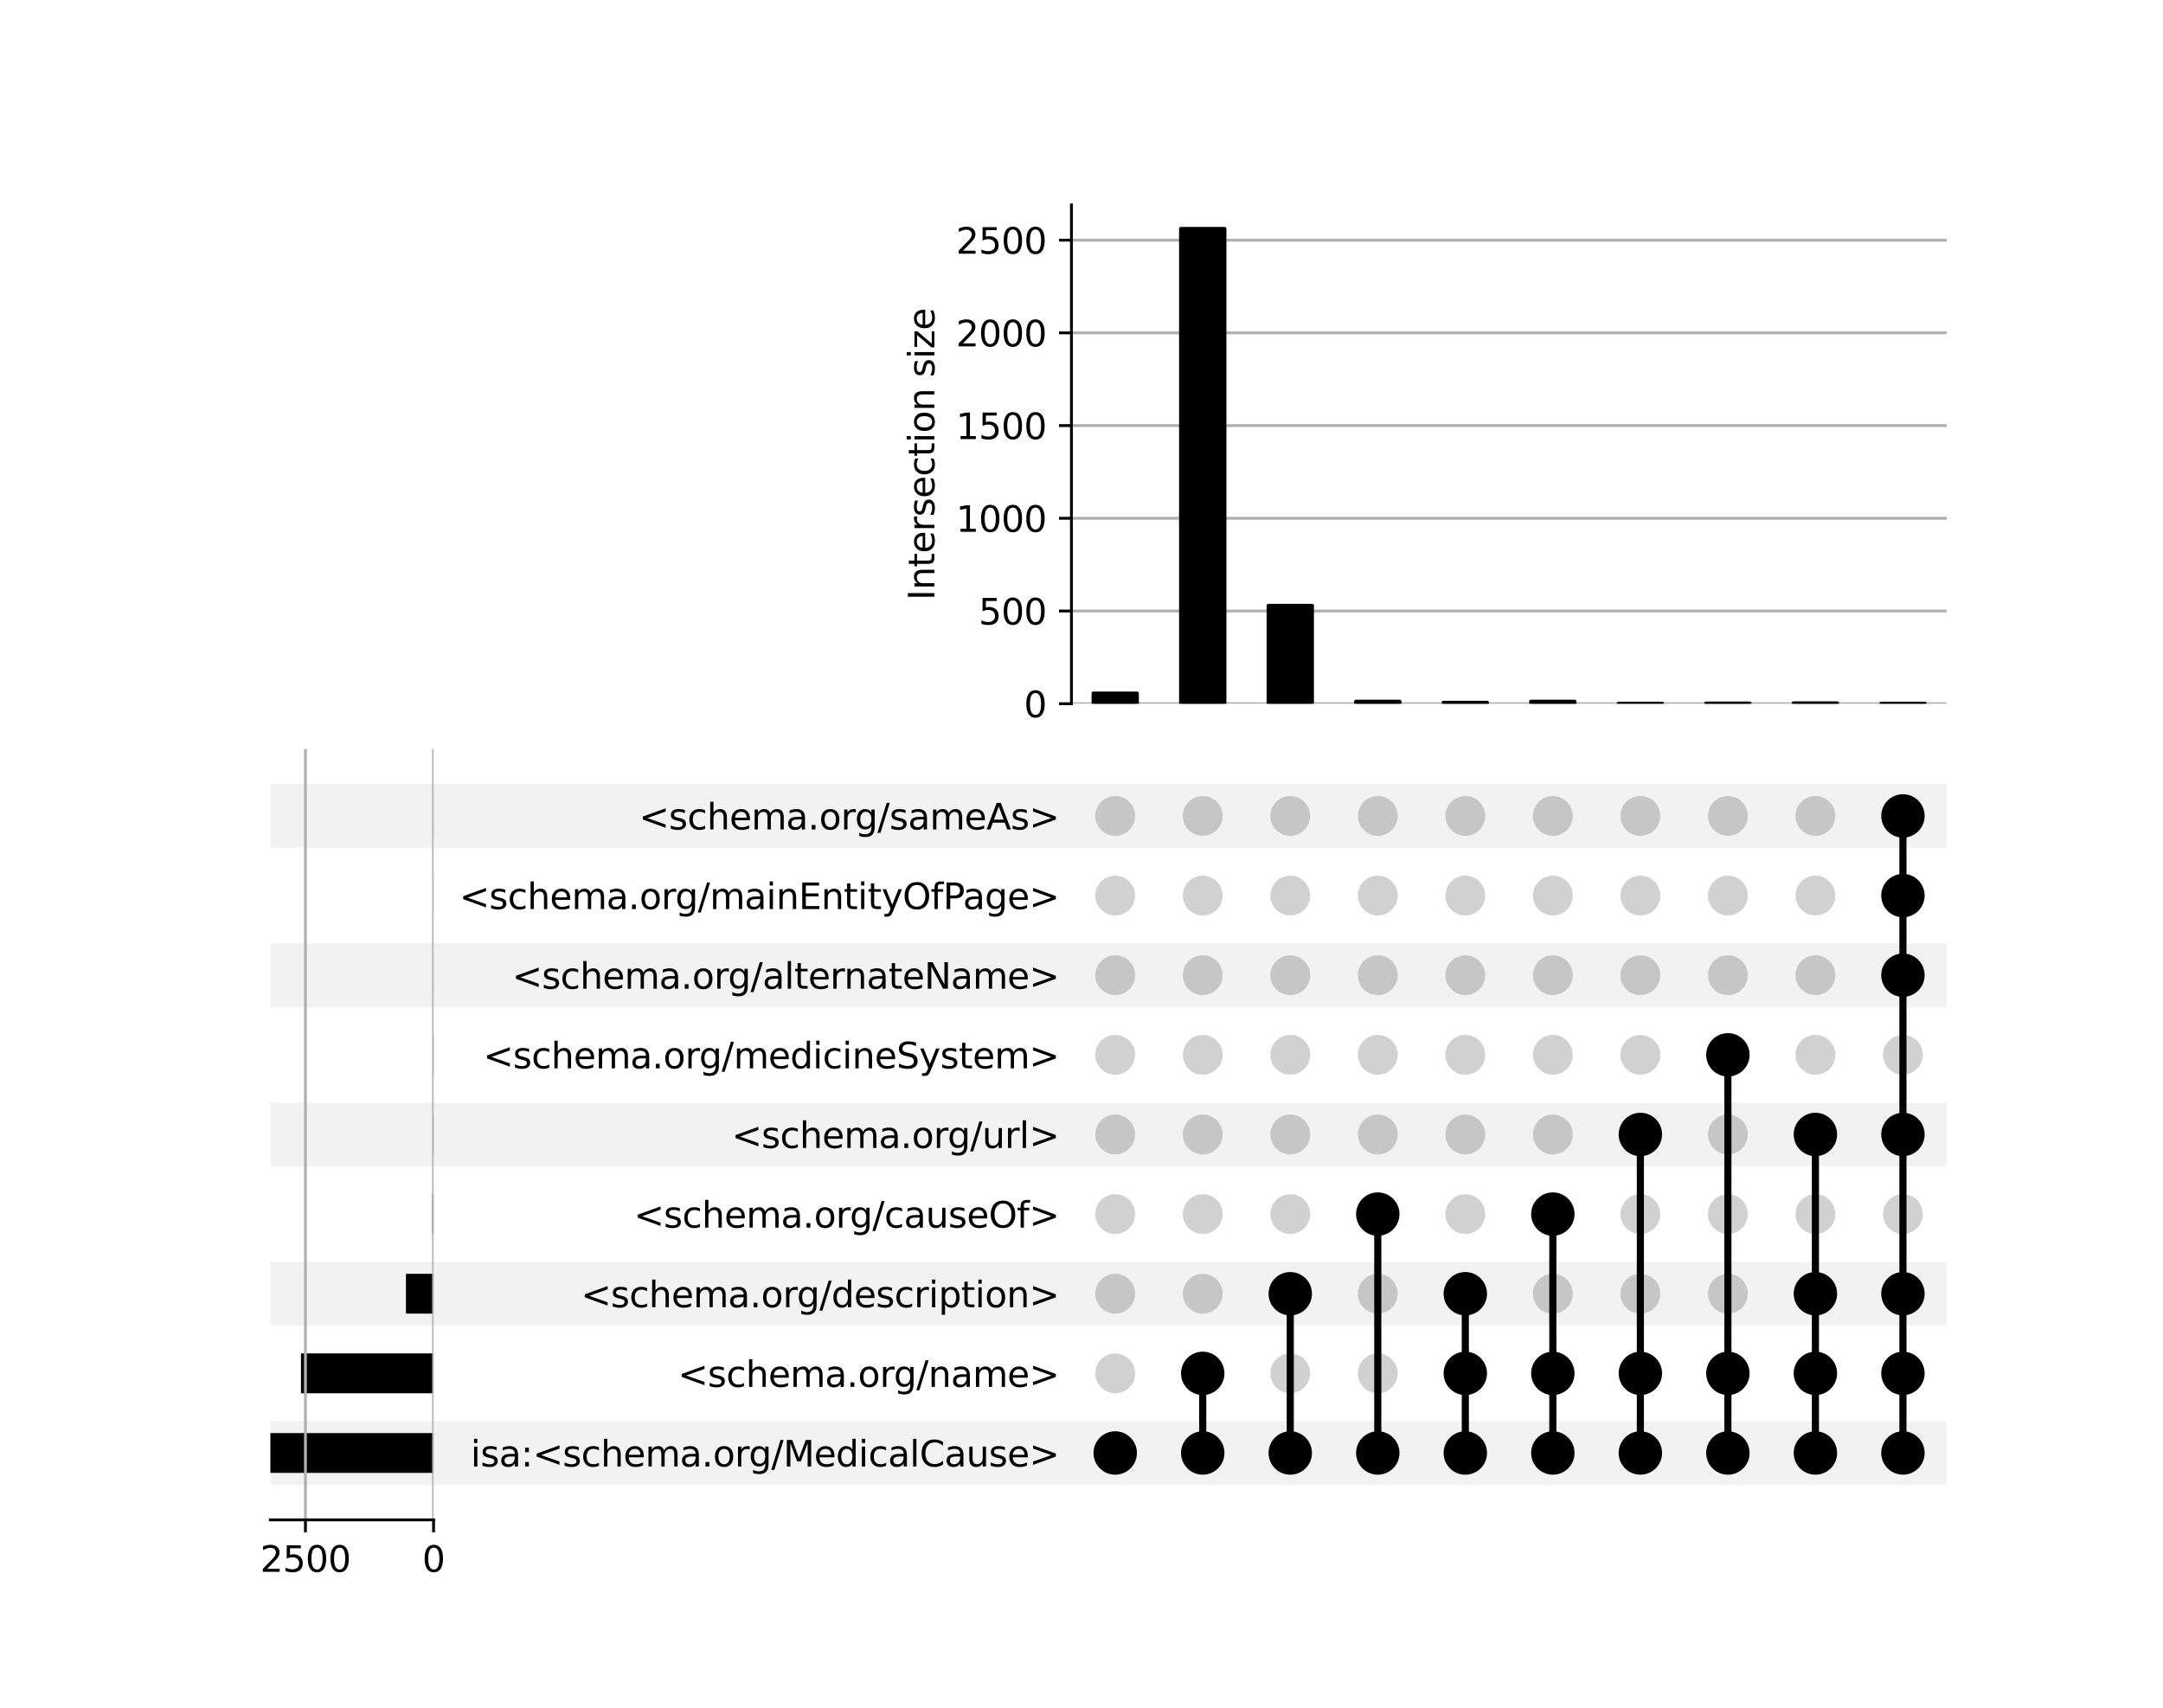 <?xml version="1.0" encoding="utf-8" standalone="no"?>
<!DOCTYPE svg PUBLIC "-//W3C//DTD SVG 1.1//EN"
  "http://www.w3.org/Graphics/SVG/1.1/DTD/svg11.dtd">
<svg xmlns:xlink="http://www.w3.org/1999/xlink" width="608pt" height="480pt" viewBox="0 0 608 480" xmlns="http://www.w3.org/2000/svg" version="1.1">
 <defs>
  <style type="text/css">*{stroke-linejoin: round; stroke-linecap: butt}</style>
 </defs>
 <g id="figure_1">
  <g id="patch_1">
   <path d="M 0 480 
L 608 480 
L 608 0 
L 0 0 
z
" style="fill: #ffffff"/>
  </g>
  <g id="axes_1">
   <g id="patch_2">
    <path d="M 76 417.352 
L 547.2 417.352 
L 547.2 399.446 
L 76 399.446 
z
" clip-path="url(#p38e7e92ee8)" style="fill-opacity: 0.051"/>
   </g>
   <g id="patch_3">
    <path d="M 76 372.587 
L 547.2 372.587 
L 547.2 354.681 
L 76 354.681 
z
" clip-path="url(#p38e7e92ee8)" style="fill-opacity: 0.051"/>
   </g>
   <g id="patch_4">
    <path d="M 76 327.822 
L 547.2 327.822 
L 547.2 309.916 
L 76 309.916 
z
" clip-path="url(#p38e7e92ee8)" style="fill-opacity: 0.051"/>
   </g>
   <g id="patch_5">
    <path d="M 76 283.057 
L 547.2 283.057 
L 547.2 265.151 
L 76 265.151 
z
" clip-path="url(#p38e7e92ee8)" style="fill-opacity: 0.051"/>
   </g>
   <g id="patch_6">
    <path d="M 76 238.292 
L 547.2 238.292 
L 547.2 220.386 
L 76 220.386 
z
" clip-path="url(#p38e7e92ee8)" style="fill-opacity: 0.051"/>
   </g>
   <g id="matplotlib.axis_1"/>
   <g id="matplotlib.axis_2">
    <g id="ytick_1"/>
    <g id="ytick_2"/>
    <g id="ytick_3"/>
    <g id="ytick_4"/>
    <g id="ytick_5"/>
    <g id="ytick_6"/>
    <g id="ytick_7"/>
    <g id="ytick_8"/>
    <g id="ytick_9"/>
   </g>
  </g>
  <g id="axes_2">
   <g id="matplotlib.axis_3">
    <g id="ytick_10">
     <g id="line2d_1"/>
     <g id="text_1">
      <!-- isa:&lt;schema.org/MedicalCause&gt; -->
      <g transform="translate(132.291 412.198) scale(0.1 -0.1)">
       <defs>
        <path id="DejaVuSans-69" d="M 603 3500 
L 1178 3500 
L 1178 0 
L 603 0 
L 603 3500 
z
M 603 4863 
L 1178 4863 
L 1178 4134 
L 603 4134 
L 603 4863 
z
" transform="scale(0.016)"/>
        <path id="DejaVuSans-73" d="M 2834 3397 
L 2834 2853 
Q 2591 2978 2328 3040 
Q 2066 3103 1784 3103 
Q 1356 3103 1142 2972 
Q 928 2841 928 2578 
Q 928 2378 1081 2264 
Q 1234 2150 1697 2047 
L 1894 2003 
Q 2506 1872 2764 1633 
Q 3022 1394 3022 966 
Q 3022 478 2636 193 
Q 2250 -91 1575 -91 
Q 1294 -91 989 -36 
Q 684 19 347 128 
L 347 722 
Q 666 556 975 473 
Q 1284 391 1588 391 
Q 1994 391 2212 530 
Q 2431 669 2431 922 
Q 2431 1156 2273 1281 
Q 2116 1406 1581 1522 
L 1381 1569 
Q 847 1681 609 1914 
Q 372 2147 372 2553 
Q 372 3047 722 3315 
Q 1072 3584 1716 3584 
Q 2034 3584 2315 3537 
Q 2597 3491 2834 3397 
z
" transform="scale(0.016)"/>
        <path id="DejaVuSans-61" d="M 2194 1759 
Q 1497 1759 1228 1600 
Q 959 1441 959 1056 
Q 959 750 1161 570 
Q 1363 391 1709 391 
Q 2188 391 2477 730 
Q 2766 1069 2766 1631 
L 2766 1759 
L 2194 1759 
z
M 3341 1997 
L 3341 0 
L 2766 0 
L 2766 531 
Q 2569 213 2275 61 
Q 1981 -91 1556 -91 
Q 1019 -91 701 211 
Q 384 513 384 1019 
Q 384 1609 779 1909 
Q 1175 2209 1959 2209 
L 2766 2209 
L 2766 2266 
Q 2766 2663 2505 2880 
Q 2244 3097 1772 3097 
Q 1472 3097 1187 3025 
Q 903 2953 641 2809 
L 641 3341 
Q 956 3463 1253 3523 
Q 1550 3584 1831 3584 
Q 2591 3584 2966 3190 
Q 3341 2797 3341 1997 
z
" transform="scale(0.016)"/>
        <path id="DejaVuSans-3a" d="M 750 794 
L 1409 794 
L 1409 0 
L 750 0 
L 750 794 
z
M 750 3309 
L 1409 3309 
L 1409 2516 
L 750 2516 
L 750 3309 
z
" transform="scale(0.016)"/>
        <path id="DejaVuSans-3c" d="M 4684 3150 
L 1459 2003 
L 4684 863 
L 4684 294 
L 678 1747 
L 678 2266 
L 4684 3719 
L 4684 3150 
z
" transform="scale(0.016)"/>
        <path id="DejaVuSans-63" d="M 3122 3366 
L 3122 2828 
Q 2878 2963 2633 3030 
Q 2388 3097 2138 3097 
Q 1578 3097 1268 2742 
Q 959 2388 959 1747 
Q 959 1106 1268 751 
Q 1578 397 2138 397 
Q 2388 397 2633 464 
Q 2878 531 3122 666 
L 3122 134 
Q 2881 22 2623 -34 
Q 2366 -91 2075 -91 
Q 1284 -91 818 406 
Q 353 903 353 1747 
Q 353 2603 823 3093 
Q 1294 3584 2113 3584 
Q 2378 3584 2631 3529 
Q 2884 3475 3122 3366 
z
" transform="scale(0.016)"/>
        <path id="DejaVuSans-68" d="M 3513 2113 
L 3513 0 
L 2938 0 
L 2938 2094 
Q 2938 2591 2744 2837 
Q 2550 3084 2163 3084 
Q 1697 3084 1428 2787 
Q 1159 2491 1159 1978 
L 1159 0 
L 581 0 
L 581 4863 
L 1159 4863 
L 1159 2956 
Q 1366 3272 1645 3428 
Q 1925 3584 2291 3584 
Q 2894 3584 3203 3211 
Q 3513 2838 3513 2113 
z
" transform="scale(0.016)"/>
        <path id="DejaVuSans-65" d="M 3597 1894 
L 3597 1613 
L 953 1613 
Q 991 1019 1311 708 
Q 1631 397 2203 397 
Q 2534 397 2845 478 
Q 3156 559 3463 722 
L 3463 178 
Q 3153 47 2828 -22 
Q 2503 -91 2169 -91 
Q 1331 -91 842 396 
Q 353 884 353 1716 
Q 353 2575 817 3079 
Q 1281 3584 2069 3584 
Q 2775 3584 3186 3129 
Q 3597 2675 3597 1894 
z
M 3022 2063 
Q 3016 2534 2758 2815 
Q 2500 3097 2075 3097 
Q 1594 3097 1305 2825 
Q 1016 2553 972 2059 
L 3022 2063 
z
" transform="scale(0.016)"/>
        <path id="DejaVuSans-6d" d="M 3328 2828 
Q 3544 3216 3844 3400 
Q 4144 3584 4550 3584 
Q 5097 3584 5394 3201 
Q 5691 2819 5691 2113 
L 5691 0 
L 5113 0 
L 5113 2094 
Q 5113 2597 4934 2840 
Q 4756 3084 4391 3084 
Q 3944 3084 3684 2787 
Q 3425 2491 3425 1978 
L 3425 0 
L 2847 0 
L 2847 2094 
Q 2847 2600 2669 2842 
Q 2491 3084 2119 3084 
Q 1678 3084 1418 2786 
Q 1159 2488 1159 1978 
L 1159 0 
L 581 0 
L 581 3500 
L 1159 3500 
L 1159 2956 
Q 1356 3278 1631 3431 
Q 1906 3584 2284 3584 
Q 2666 3584 2933 3390 
Q 3200 3197 3328 2828 
z
" transform="scale(0.016)"/>
        <path id="DejaVuSans-2e" d="M 684 794 
L 1344 794 
L 1344 0 
L 684 0 
L 684 794 
z
" transform="scale(0.016)"/>
        <path id="DejaVuSans-6f" d="M 1959 3097 
Q 1497 3097 1228 2736 
Q 959 2375 959 1747 
Q 959 1119 1226 758 
Q 1494 397 1959 397 
Q 2419 397 2687 759 
Q 2956 1122 2956 1747 
Q 2956 2369 2687 2733 
Q 2419 3097 1959 3097 
z
M 1959 3584 
Q 2709 3584 3137 3096 
Q 3566 2609 3566 1747 
Q 3566 888 3137 398 
Q 2709 -91 1959 -91 
Q 1206 -91 779 398 
Q 353 888 353 1747 
Q 353 2609 779 3096 
Q 1206 3584 1959 3584 
z
" transform="scale(0.016)"/>
        <path id="DejaVuSans-72" d="M 2631 2963 
Q 2534 3019 2420 3045 
Q 2306 3072 2169 3072 
Q 1681 3072 1420 2755 
Q 1159 2438 1159 1844 
L 1159 0 
L 581 0 
L 581 3500 
L 1159 3500 
L 1159 2956 
Q 1341 3275 1631 3429 
Q 1922 3584 2338 3584 
Q 2397 3584 2469 3576 
Q 2541 3569 2628 3553 
L 2631 2963 
z
" transform="scale(0.016)"/>
        <path id="DejaVuSans-67" d="M 2906 1791 
Q 2906 2416 2648 2759 
Q 2391 3103 1925 3103 
Q 1463 3103 1205 2759 
Q 947 2416 947 1791 
Q 947 1169 1205 825 
Q 1463 481 1925 481 
Q 2391 481 2648 825 
Q 2906 1169 2906 1791 
z
M 3481 434 
Q 3481 -459 3084 -895 
Q 2688 -1331 1869 -1331 
Q 1566 -1331 1297 -1286 
Q 1028 -1241 775 -1147 
L 775 -588 
Q 1028 -725 1275 -790 
Q 1522 -856 1778 -856 
Q 2344 -856 2625 -561 
Q 2906 -266 2906 331 
L 2906 616 
Q 2728 306 2450 153 
Q 2172 0 1784 0 
Q 1141 0 747 490 
Q 353 981 353 1791 
Q 353 2603 747 3093 
Q 1141 3584 1784 3584 
Q 2172 3584 2450 3431 
Q 2728 3278 2906 2969 
L 2906 3500 
L 3481 3500 
L 3481 434 
z
" transform="scale(0.016)"/>
        <path id="DejaVuSans-2f" d="M 1625 4666 
L 2156 4666 
L 531 -594 
L 0 -594 
L 1625 4666 
z
" transform="scale(0.016)"/>
        <path id="DejaVuSans-4d" d="M 628 4666 
L 1569 4666 
L 2759 1491 
L 3956 4666 
L 4897 4666 
L 4897 0 
L 4281 0 
L 4281 4097 
L 3078 897 
L 2444 897 
L 1241 4097 
L 1241 0 
L 628 0 
L 628 4666 
z
" transform="scale(0.016)"/>
        <path id="DejaVuSans-64" d="M 2906 2969 
L 2906 4863 
L 3481 4863 
L 3481 0 
L 2906 0 
L 2906 525 
Q 2725 213 2448 61 
Q 2172 -91 1784 -91 
Q 1150 -91 751 415 
Q 353 922 353 1747 
Q 353 2572 751 3078 
Q 1150 3584 1784 3584 
Q 2172 3584 2448 3432 
Q 2725 3281 2906 2969 
z
M 947 1747 
Q 947 1113 1208 752 
Q 1469 391 1925 391 
Q 2381 391 2643 752 
Q 2906 1113 2906 1747 
Q 2906 2381 2643 2742 
Q 2381 3103 1925 3103 
Q 1469 3103 1208 2742 
Q 947 2381 947 1747 
z
" transform="scale(0.016)"/>
        <path id="DejaVuSans-6c" d="M 603 4863 
L 1178 4863 
L 1178 0 
L 603 0 
L 603 4863 
z
" transform="scale(0.016)"/>
        <path id="DejaVuSans-43" d="M 4122 4306 
L 4122 3641 
Q 3803 3938 3442 4084 
Q 3081 4231 2675 4231 
Q 1875 4231 1450 3742 
Q 1025 3253 1025 2328 
Q 1025 1406 1450 917 
Q 1875 428 2675 428 
Q 3081 428 3442 575 
Q 3803 722 4122 1019 
L 4122 359 
Q 3791 134 3420 21 
Q 3050 -91 2638 -91 
Q 1578 -91 968 557 
Q 359 1206 359 2328 
Q 359 3453 968 4101 
Q 1578 4750 2638 4750 
Q 3056 4750 3426 4639 
Q 3797 4528 4122 4306 
z
" transform="scale(0.016)"/>
        <path id="DejaVuSans-75" d="M 544 1381 
L 544 3500 
L 1119 3500 
L 1119 1403 
Q 1119 906 1312 657 
Q 1506 409 1894 409 
Q 2359 409 2629 706 
Q 2900 1003 2900 1516 
L 2900 3500 
L 3475 3500 
L 3475 0 
L 2900 0 
L 2900 538 
Q 2691 219 2414 64 
Q 2138 -91 1772 -91 
Q 1169 -91 856 284 
Q 544 659 544 1381 
z
M 1991 3584 
L 1991 3584 
z
" transform="scale(0.016)"/>
        <path id="DejaVuSans-3e" d="M 678 3150 
L 678 3719 
L 4684 2266 
L 4684 1747 
L 678 294 
L 678 863 
L 3897 2003 
L 678 3150 
z
" transform="scale(0.016)"/>
       </defs>
       <use xlink:href="#DejaVuSans-69"/>
       <use xlink:href="#DejaVuSans-73" x="27.783"/>
       <use xlink:href="#DejaVuSans-61" x="79.883"/>
       <use xlink:href="#DejaVuSans-3a" x="141.162"/>
       <use xlink:href="#DejaVuSans-3c" x="174.854"/>
       <use xlink:href="#DejaVuSans-73" x="258.643"/>
       <use xlink:href="#DejaVuSans-63" x="310.742"/>
       <use xlink:href="#DejaVuSans-68" x="365.723"/>
       <use xlink:href="#DejaVuSans-65" x="429.102"/>
       <use xlink:href="#DejaVuSans-6d" x="490.625"/>
       <use xlink:href="#DejaVuSans-61" x="588.037"/>
       <use xlink:href="#DejaVuSans-2e" x="649.316"/>
       <use xlink:href="#DejaVuSans-6f" x="681.104"/>
       <use xlink:href="#DejaVuSans-72" x="742.285"/>
       <use xlink:href="#DejaVuSans-67" x="781.648"/>
       <use xlink:href="#DejaVuSans-2f" x="845.125"/>
       <use xlink:href="#DejaVuSans-4d" x="878.816"/>
       <use xlink:href="#DejaVuSans-65" x="965.096"/>
       <use xlink:href="#DejaVuSans-64" x="1026.619"/>
       <use xlink:href="#DejaVuSans-69" x="1090.096"/>
       <use xlink:href="#DejaVuSans-63" x="1117.879"/>
       <use xlink:href="#DejaVuSans-61" x="1172.859"/>
       <use xlink:href="#DejaVuSans-6c" x="1234.139"/>
       <use xlink:href="#DejaVuSans-43" x="1261.922"/>
       <use xlink:href="#DejaVuSans-61" x="1331.746"/>
       <use xlink:href="#DejaVuSans-75" x="1393.025"/>
       <use xlink:href="#DejaVuSans-73" x="1456.404"/>
       <use xlink:href="#DejaVuSans-65" x="1508.504"/>
       <use xlink:href="#DejaVuSans-3e" x="1570.027"/>
      </g>
     </g>
    </g>
    <g id="ytick_11">
     <g id="line2d_2"/>
     <g id="text_2">
      <!-- &lt;schema.org/name&gt; -->
      <g transform="translate(190.539 389.816) scale(0.1 -0.1)">
       <defs>
        <path id="DejaVuSans-6e" d="M 3513 2113 
L 3513 0 
L 2938 0 
L 2938 2094 
Q 2938 2591 2744 2837 
Q 2550 3084 2163 3084 
Q 1697 3084 1428 2787 
Q 1159 2491 1159 1978 
L 1159 0 
L 581 0 
L 581 3500 
L 1159 3500 
L 1159 2956 
Q 1366 3272 1645 3428 
Q 1925 3584 2291 3584 
Q 2894 3584 3203 3211 
Q 3513 2838 3513 2113 
z
" transform="scale(0.016)"/>
       </defs>
       <use xlink:href="#DejaVuSans-3c"/>
       <use xlink:href="#DejaVuSans-73" x="83.789"/>
       <use xlink:href="#DejaVuSans-63" x="135.889"/>
       <use xlink:href="#DejaVuSans-68" x="190.869"/>
       <use xlink:href="#DejaVuSans-65" x="254.248"/>
       <use xlink:href="#DejaVuSans-6d" x="315.771"/>
       <use xlink:href="#DejaVuSans-61" x="413.184"/>
       <use xlink:href="#DejaVuSans-2e" x="474.463"/>
       <use xlink:href="#DejaVuSans-6f" x="506.25"/>
       <use xlink:href="#DejaVuSans-72" x="567.432"/>
       <use xlink:href="#DejaVuSans-67" x="606.795"/>
       <use xlink:href="#DejaVuSans-2f" x="670.271"/>
       <use xlink:href="#DejaVuSans-6e" x="703.963"/>
       <use xlink:href="#DejaVuSans-61" x="767.342"/>
       <use xlink:href="#DejaVuSans-6d" x="828.621"/>
       <use xlink:href="#DejaVuSans-65" x="926.033"/>
       <use xlink:href="#DejaVuSans-3e" x="987.557"/>
      </g>
     </g>
    </g>
    <g id="ytick_12">
     <g id="line2d_3"/>
     <g id="text_3">
      <!-- &lt;schema.org/description&gt; -->
      <g transform="translate(163.297 367.433) scale(0.1 -0.1)">
       <defs>
        <path id="DejaVuSans-70" d="M 1159 525 
L 1159 -1331 
L 581 -1331 
L 581 3500 
L 1159 3500 
L 1159 2969 
Q 1341 3281 1617 3432 
Q 1894 3584 2278 3584 
Q 2916 3584 3314 3078 
Q 3713 2572 3713 1747 
Q 3713 922 3314 415 
Q 2916 -91 2278 -91 
Q 1894 -91 1617 61 
Q 1341 213 1159 525 
z
M 3116 1747 
Q 3116 2381 2855 2742 
Q 2594 3103 2138 3103 
Q 1681 3103 1420 2742 
Q 1159 2381 1159 1747 
Q 1159 1113 1420 752 
Q 1681 391 2138 391 
Q 2594 391 2855 752 
Q 3116 1113 3116 1747 
z
" transform="scale(0.016)"/>
        <path id="DejaVuSans-74" d="M 1172 4494 
L 1172 3500 
L 2356 3500 
L 2356 3053 
L 1172 3053 
L 1172 1153 
Q 1172 725 1289 603 
Q 1406 481 1766 481 
L 2356 481 
L 2356 0 
L 1766 0 
Q 1100 0 847 248 
Q 594 497 594 1153 
L 594 3053 
L 172 3053 
L 172 3500 
L 594 3500 
L 594 4494 
L 1172 4494 
z
" transform="scale(0.016)"/>
       </defs>
       <use xlink:href="#DejaVuSans-3c"/>
       <use xlink:href="#DejaVuSans-73" x="83.789"/>
       <use xlink:href="#DejaVuSans-63" x="135.889"/>
       <use xlink:href="#DejaVuSans-68" x="190.869"/>
       <use xlink:href="#DejaVuSans-65" x="254.248"/>
       <use xlink:href="#DejaVuSans-6d" x="315.771"/>
       <use xlink:href="#DejaVuSans-61" x="413.184"/>
       <use xlink:href="#DejaVuSans-2e" x="474.463"/>
       <use xlink:href="#DejaVuSans-6f" x="506.25"/>
       <use xlink:href="#DejaVuSans-72" x="567.432"/>
       <use xlink:href="#DejaVuSans-67" x="606.795"/>
       <use xlink:href="#DejaVuSans-2f" x="670.271"/>
       <use xlink:href="#DejaVuSans-64" x="703.963"/>
       <use xlink:href="#DejaVuSans-65" x="767.439"/>
       <use xlink:href="#DejaVuSans-73" x="828.963"/>
       <use xlink:href="#DejaVuSans-63" x="881.062"/>
       <use xlink:href="#DejaVuSans-72" x="936.043"/>
       <use xlink:href="#DejaVuSans-69" x="977.156"/>
       <use xlink:href="#DejaVuSans-70" x="1004.939"/>
       <use xlink:href="#DejaVuSans-74" x="1068.416"/>
       <use xlink:href="#DejaVuSans-69" x="1107.625"/>
       <use xlink:href="#DejaVuSans-6f" x="1135.408"/>
       <use xlink:href="#DejaVuSans-6e" x="1196.59"/>
       <use xlink:href="#DejaVuSans-3e" x="1259.969"/>
      </g>
     </g>
    </g>
    <g id="ytick_13">
     <g id="line2d_4"/>
     <g id="text_4">
      <!-- &lt;schema.org/causeOf&gt; -->
      <g transform="translate(178.18 345.051) scale(0.1 -0.1)">
       <defs>
        <path id="DejaVuSans-4f" d="M 2522 4238 
Q 1834 4238 1429 3725 
Q 1025 3213 1025 2328 
Q 1025 1447 1429 934 
Q 1834 422 2522 422 
Q 3209 422 3611 934 
Q 4013 1447 4013 2328 
Q 4013 3213 3611 3725 
Q 3209 4238 2522 4238 
z
M 2522 4750 
Q 3503 4750 4090 4092 
Q 4678 3434 4678 2328 
Q 4678 1225 4090 567 
Q 3503 -91 2522 -91 
Q 1538 -91 948 565 
Q 359 1222 359 2328 
Q 359 3434 948 4092 
Q 1538 4750 2522 4750 
z
" transform="scale(0.016)"/>
        <path id="DejaVuSans-66" d="M 2375 4863 
L 2375 4384 
L 1825 4384 
Q 1516 4384 1395 4259 
Q 1275 4134 1275 3809 
L 1275 3500 
L 2222 3500 
L 2222 3053 
L 1275 3053 
L 1275 0 
L 697 0 
L 697 3053 
L 147 3053 
L 147 3500 
L 697 3500 
L 697 3744 
Q 697 4328 969 4595 
Q 1241 4863 1831 4863 
L 2375 4863 
z
" transform="scale(0.016)"/>
       </defs>
       <use xlink:href="#DejaVuSans-3c"/>
       <use xlink:href="#DejaVuSans-73" x="83.789"/>
       <use xlink:href="#DejaVuSans-63" x="135.889"/>
       <use xlink:href="#DejaVuSans-68" x="190.869"/>
       <use xlink:href="#DejaVuSans-65" x="254.248"/>
       <use xlink:href="#DejaVuSans-6d" x="315.771"/>
       <use xlink:href="#DejaVuSans-61" x="413.184"/>
       <use xlink:href="#DejaVuSans-2e" x="474.463"/>
       <use xlink:href="#DejaVuSans-6f" x="506.25"/>
       <use xlink:href="#DejaVuSans-72" x="567.432"/>
       <use xlink:href="#DejaVuSans-67" x="606.795"/>
       <use xlink:href="#DejaVuSans-2f" x="670.271"/>
       <use xlink:href="#DejaVuSans-63" x="703.963"/>
       <use xlink:href="#DejaVuSans-61" x="758.943"/>
       <use xlink:href="#DejaVuSans-75" x="820.223"/>
       <use xlink:href="#DejaVuSans-73" x="883.602"/>
       <use xlink:href="#DejaVuSans-65" x="935.701"/>
       <use xlink:href="#DejaVuSans-4f" x="997.225"/>
       <use xlink:href="#DejaVuSans-66" x="1075.936"/>
       <use xlink:href="#DejaVuSans-3e" x="1111.141"/>
      </g>
     </g>
    </g>
    <g id="ytick_14">
     <g id="line2d_5"/>
     <g id="text_5">
      <!-- &lt;schema.org/url&gt; -->
      <g transform="translate(205.672 322.668) scale(0.1 -0.1)">
       <use xlink:href="#DejaVuSans-3c"/>
       <use xlink:href="#DejaVuSans-73" x="83.789"/>
       <use xlink:href="#DejaVuSans-63" x="135.889"/>
       <use xlink:href="#DejaVuSans-68" x="190.869"/>
       <use xlink:href="#DejaVuSans-65" x="254.248"/>
       <use xlink:href="#DejaVuSans-6d" x="315.771"/>
       <use xlink:href="#DejaVuSans-61" x="413.184"/>
       <use xlink:href="#DejaVuSans-2e" x="474.463"/>
       <use xlink:href="#DejaVuSans-6f" x="506.25"/>
       <use xlink:href="#DejaVuSans-72" x="567.432"/>
       <use xlink:href="#DejaVuSans-67" x="606.795"/>
       <use xlink:href="#DejaVuSans-2f" x="670.271"/>
       <use xlink:href="#DejaVuSans-75" x="703.963"/>
       <use xlink:href="#DejaVuSans-72" x="767.342"/>
       <use xlink:href="#DejaVuSans-6c" x="808.455"/>
       <use xlink:href="#DejaVuSans-3e" x="836.238"/>
      </g>
     </g>
    </g>
    <g id="ytick_15">
     <g id="line2d_6"/>
     <g id="text_6">
      <!-- &lt;schema.org/medicineSystem&gt; -->
      <g transform="translate(135.821 300.286) scale(0.1 -0.1)">
       <defs>
        <path id="DejaVuSans-53" d="M 3425 4513 
L 3425 3897 
Q 3066 4069 2747 4153 
Q 2428 4238 2131 4238 
Q 1616 4238 1336 4038 
Q 1056 3838 1056 3469 
Q 1056 3159 1242 3001 
Q 1428 2844 1947 2747 
L 2328 2669 
Q 3034 2534 3370 2195 
Q 3706 1856 3706 1288 
Q 3706 609 3251 259 
Q 2797 -91 1919 -91 
Q 1588 -91 1214 -16 
Q 841 59 441 206 
L 441 856 
Q 825 641 1194 531 
Q 1563 422 1919 422 
Q 2459 422 2753 634 
Q 3047 847 3047 1241 
Q 3047 1584 2836 1778 
Q 2625 1972 2144 2069 
L 1759 2144 
Q 1053 2284 737 2584 
Q 422 2884 422 3419 
Q 422 4038 858 4394 
Q 1294 4750 2059 4750 
Q 2388 4750 2728 4690 
Q 3069 4631 3425 4513 
z
" transform="scale(0.016)"/>
        <path id="DejaVuSans-79" d="M 2059 -325 
Q 1816 -950 1584 -1140 
Q 1353 -1331 966 -1331 
L 506 -1331 
L 506 -850 
L 844 -850 
Q 1081 -850 1212 -737 
Q 1344 -625 1503 -206 
L 1606 56 
L 191 3500 
L 800 3500 
L 1894 763 
L 2988 3500 
L 3597 3500 
L 2059 -325 
z
" transform="scale(0.016)"/>
       </defs>
       <use xlink:href="#DejaVuSans-3c"/>
       <use xlink:href="#DejaVuSans-73" x="83.789"/>
       <use xlink:href="#DejaVuSans-63" x="135.889"/>
       <use xlink:href="#DejaVuSans-68" x="190.869"/>
       <use xlink:href="#DejaVuSans-65" x="254.248"/>
       <use xlink:href="#DejaVuSans-6d" x="315.771"/>
       <use xlink:href="#DejaVuSans-61" x="413.184"/>
       <use xlink:href="#DejaVuSans-2e" x="474.463"/>
       <use xlink:href="#DejaVuSans-6f" x="506.25"/>
       <use xlink:href="#DejaVuSans-72" x="567.432"/>
       <use xlink:href="#DejaVuSans-67" x="606.795"/>
       <use xlink:href="#DejaVuSans-2f" x="670.271"/>
       <use xlink:href="#DejaVuSans-6d" x="703.963"/>
       <use xlink:href="#DejaVuSans-65" x="801.375"/>
       <use xlink:href="#DejaVuSans-64" x="862.898"/>
       <use xlink:href="#DejaVuSans-69" x="926.375"/>
       <use xlink:href="#DejaVuSans-63" x="954.158"/>
       <use xlink:href="#DejaVuSans-69" x="1009.139"/>
       <use xlink:href="#DejaVuSans-6e" x="1036.922"/>
       <use xlink:href="#DejaVuSans-65" x="1100.301"/>
       <use xlink:href="#DejaVuSans-53" x="1161.824"/>
       <use xlink:href="#DejaVuSans-79" x="1225.301"/>
       <use xlink:href="#DejaVuSans-73" x="1284.48"/>
       <use xlink:href="#DejaVuSans-74" x="1336.58"/>
       <use xlink:href="#DejaVuSans-65" x="1375.789"/>
       <use xlink:href="#DejaVuSans-6d" x="1437.312"/>
       <use xlink:href="#DejaVuSans-3e" x="1534.725"/>
      </g>
     </g>
    </g>
    <g id="ytick_16">
     <g id="line2d_7"/>
     <g id="text_7">
      <!-- &lt;schema.org/alternateName&gt; -->
      <g transform="translate(143.941 277.903) scale(0.1 -0.1)">
       <defs>
        <path id="DejaVuSans-4e" d="M 628 4666 
L 1478 4666 
L 3547 763 
L 3547 4666 
L 4159 4666 
L 4159 0 
L 3309 0 
L 1241 3903 
L 1241 0 
L 628 0 
L 628 4666 
z
" transform="scale(0.016)"/>
       </defs>
       <use xlink:href="#DejaVuSans-3c"/>
       <use xlink:href="#DejaVuSans-73" x="83.789"/>
       <use xlink:href="#DejaVuSans-63" x="135.889"/>
       <use xlink:href="#DejaVuSans-68" x="190.869"/>
       <use xlink:href="#DejaVuSans-65" x="254.248"/>
       <use xlink:href="#DejaVuSans-6d" x="315.771"/>
       <use xlink:href="#DejaVuSans-61" x="413.184"/>
       <use xlink:href="#DejaVuSans-2e" x="474.463"/>
       <use xlink:href="#DejaVuSans-6f" x="506.25"/>
       <use xlink:href="#DejaVuSans-72" x="567.432"/>
       <use xlink:href="#DejaVuSans-67" x="606.795"/>
       <use xlink:href="#DejaVuSans-2f" x="670.271"/>
       <use xlink:href="#DejaVuSans-61" x="703.963"/>
       <use xlink:href="#DejaVuSans-6c" x="765.242"/>
       <use xlink:href="#DejaVuSans-74" x="793.025"/>
       <use xlink:href="#DejaVuSans-65" x="832.234"/>
       <use xlink:href="#DejaVuSans-72" x="893.758"/>
       <use xlink:href="#DejaVuSans-6e" x="933.121"/>
       <use xlink:href="#DejaVuSans-61" x="996.5"/>
       <use xlink:href="#DejaVuSans-74" x="1057.779"/>
       <use xlink:href="#DejaVuSans-65" x="1096.988"/>
       <use xlink:href="#DejaVuSans-4e" x="1158.512"/>
       <use xlink:href="#DejaVuSans-61" x="1233.316"/>
       <use xlink:href="#DejaVuSans-6d" x="1294.596"/>
       <use xlink:href="#DejaVuSans-65" x="1392.008"/>
       <use xlink:href="#DejaVuSans-3e" x="1453.531"/>
      </g>
     </g>
    </g>
    <g id="ytick_17">
     <g id="line2d_8"/>
     <g id="text_8">
      <!-- &lt;schema.org/mainEntityOfPage&gt; -->
      <g transform="translate(129.119 255.521) scale(0.1 -0.1)">
       <defs>
        <path id="DejaVuSans-45" d="M 628 4666 
L 3578 4666 
L 3578 4134 
L 1259 4134 
L 1259 2753 
L 3481 2753 
L 3481 2222 
L 1259 2222 
L 1259 531 
L 3634 531 
L 3634 0 
L 628 0 
L 628 4666 
z
" transform="scale(0.016)"/>
        <path id="DejaVuSans-50" d="M 1259 4147 
L 1259 2394 
L 2053 2394 
Q 2494 2394 2734 2622 
Q 2975 2850 2975 3272 
Q 2975 3691 2734 3919 
Q 2494 4147 2053 4147 
L 1259 4147 
z
M 628 4666 
L 2053 4666 
Q 2838 4666 3239 4311 
Q 3641 3956 3641 3272 
Q 3641 2581 3239 2228 
Q 2838 1875 2053 1875 
L 1259 1875 
L 1259 0 
L 628 0 
L 628 4666 
z
" transform="scale(0.016)"/>
       </defs>
       <use xlink:href="#DejaVuSans-3c"/>
       <use xlink:href="#DejaVuSans-73" x="83.789"/>
       <use xlink:href="#DejaVuSans-63" x="135.889"/>
       <use xlink:href="#DejaVuSans-68" x="190.869"/>
       <use xlink:href="#DejaVuSans-65" x="254.248"/>
       <use xlink:href="#DejaVuSans-6d" x="315.771"/>
       <use xlink:href="#DejaVuSans-61" x="413.184"/>
       <use xlink:href="#DejaVuSans-2e" x="474.463"/>
       <use xlink:href="#DejaVuSans-6f" x="506.25"/>
       <use xlink:href="#DejaVuSans-72" x="567.432"/>
       <use xlink:href="#DejaVuSans-67" x="606.795"/>
       <use xlink:href="#DejaVuSans-2f" x="670.271"/>
       <use xlink:href="#DejaVuSans-6d" x="703.963"/>
       <use xlink:href="#DejaVuSans-61" x="801.375"/>
       <use xlink:href="#DejaVuSans-69" x="862.654"/>
       <use xlink:href="#DejaVuSans-6e" x="890.438"/>
       <use xlink:href="#DejaVuSans-45" x="953.816"/>
       <use xlink:href="#DejaVuSans-6e" x="1017"/>
       <use xlink:href="#DejaVuSans-74" x="1080.379"/>
       <use xlink:href="#DejaVuSans-69" x="1119.588"/>
       <use xlink:href="#DejaVuSans-74" x="1147.371"/>
       <use xlink:href="#DejaVuSans-79" x="1186.58"/>
       <use xlink:href="#DejaVuSans-4f" x="1245.76"/>
       <use xlink:href="#DejaVuSans-66" x="1324.471"/>
       <use xlink:href="#DejaVuSans-50" x="1359.676"/>
       <use xlink:href="#DejaVuSans-61" x="1415.479"/>
       <use xlink:href="#DejaVuSans-67" x="1476.758"/>
       <use xlink:href="#DejaVuSans-65" x="1540.234"/>
       <use xlink:href="#DejaVuSans-3e" x="1601.758"/>
      </g>
     </g>
    </g>
    <g id="ytick_18">
     <g id="line2d_9"/>
     <g id="text_9">
      <!-- &lt;schema.org/sameAs&gt; -->
      <g transform="translate(179.617 233.138) scale(0.1 -0.1)">
       <defs>
        <path id="DejaVuSans-41" d="M 2188 4044 
L 1331 1722 
L 3047 1722 
L 2188 4044 
z
M 1831 4666 
L 2547 4666 
L 4325 0 
L 3669 0 
L 3244 1197 
L 1141 1197 
L 716 0 
L 50 0 
L 1831 4666 
z
" transform="scale(0.016)"/>
       </defs>
       <use xlink:href="#DejaVuSans-3c"/>
       <use xlink:href="#DejaVuSans-73" x="83.789"/>
       <use xlink:href="#DejaVuSans-63" x="135.889"/>
       <use xlink:href="#DejaVuSans-68" x="190.869"/>
       <use xlink:href="#DejaVuSans-65" x="254.248"/>
       <use xlink:href="#DejaVuSans-6d" x="315.771"/>
       <use xlink:href="#DejaVuSans-61" x="413.184"/>
       <use xlink:href="#DejaVuSans-2e" x="474.463"/>
       <use xlink:href="#DejaVuSans-6f" x="506.25"/>
       <use xlink:href="#DejaVuSans-72" x="567.432"/>
       <use xlink:href="#DejaVuSans-67" x="606.795"/>
       <use xlink:href="#DejaVuSans-2f" x="670.271"/>
       <use xlink:href="#DejaVuSans-73" x="703.963"/>
       <use xlink:href="#DejaVuSans-61" x="756.062"/>
       <use xlink:href="#DejaVuSans-6d" x="817.342"/>
       <use xlink:href="#DejaVuSans-65" x="914.754"/>
       <use xlink:href="#DejaVuSans-41" x="976.277"/>
       <use xlink:href="#DejaVuSans-73" x="1044.686"/>
       <use xlink:href="#DejaVuSans-3e" x="1096.785"/>
      </g>
     </g>
    </g>
   </g>
   <g id="LineCollection_1">
    <path d="M 313.476 408.399 
L 313.476 408.399 
" clip-path="url(#p187f1433a0)" style="fill: none; stroke: #000000; stroke-width: 2"/>
    <path d="M 338.079 408.399 
L 338.079 386.016 
" clip-path="url(#p187f1433a0)" style="fill: none; stroke: #000000; stroke-width: 2"/>
    <path d="M 362.681 408.399 
L 362.681 363.634 
" clip-path="url(#p187f1433a0)" style="fill: none; stroke: #000000; stroke-width: 2"/>
    <path d="M 387.284 408.399 
L 387.284 341.251 
" clip-path="url(#p187f1433a0)" style="fill: none; stroke: #000000; stroke-width: 2"/>
    <path d="M 411.886 408.399 
L 411.886 363.634 
" clip-path="url(#p187f1433a0)" style="fill: none; stroke: #000000; stroke-width: 2"/>
    <path d="M 436.489 408.399 
L 436.489 341.251 
" clip-path="url(#p187f1433a0)" style="fill: none; stroke: #000000; stroke-width: 2"/>
    <path d="M 461.091 408.399 
L 461.091 318.869 
" clip-path="url(#p187f1433a0)" style="fill: none; stroke: #000000; stroke-width: 2"/>
    <path d="M 485.694 408.399 
L 485.694 296.487 
" clip-path="url(#p187f1433a0)" style="fill: none; stroke: #000000; stroke-width: 2"/>
    <path d="M 510.296 408.399 
L 510.296 318.869 
" clip-path="url(#p187f1433a0)" style="fill: none; stroke: #000000; stroke-width: 2"/>
    <path d="M 534.899 408.399 
L 534.899 229.339 
" clip-path="url(#p187f1433a0)" style="fill: none; stroke: #000000; stroke-width: 2"/>
   </g>
   <g id="PathCollection_1">
    <defs>
     <path id="C0_0_4a1db683b1" d="M 0 5.6 
C 1.485 5.6 2.91 5.01 3.96 3.96 
C 5.01 2.91 5.6 1.485 5.6 -0 
C 5.6 -1.485 5.01 -2.91 3.96 -3.96 
C 2.91 -5.01 1.485 -5.6 0 -5.6 
C -1.485 -5.6 -2.91 -5.01 -3.96 -3.96 
C -5.01 -2.91 -5.6 -1.485 -5.6 0 
C -5.6 1.485 -5.01 2.91 -3.96 3.96 
C -2.91 5.01 -1.485 5.6 0 5.6 
z
"/>
    </defs>
    <g clip-path="url(#p187f1433a0)">
     <use xlink:href="#C0_0_4a1db683b1" x="313.476" y="408.399" style="stroke: #000000"/>
    </g>
    <g clip-path="url(#p187f1433a0)">
     <use xlink:href="#C0_0_4a1db683b1" x="313.476" y="386.016" style="fill-opacity: 0.18"/>
    </g>
    <g clip-path="url(#p187f1433a0)">
     <use xlink:href="#C0_0_4a1db683b1" x="313.476" y="363.634" style="fill-opacity: 0.18"/>
    </g>
    <g clip-path="url(#p187f1433a0)">
     <use xlink:href="#C0_0_4a1db683b1" x="313.476" y="341.251" style="fill-opacity: 0.18"/>
    </g>
    <g clip-path="url(#p187f1433a0)">
     <use xlink:href="#C0_0_4a1db683b1" x="313.476" y="318.869" style="fill-opacity: 0.18"/>
    </g>
    <g clip-path="url(#p187f1433a0)">
     <use xlink:href="#C0_0_4a1db683b1" x="313.476" y="296.487" style="fill-opacity: 0.18"/>
    </g>
    <g clip-path="url(#p187f1433a0)">
     <use xlink:href="#C0_0_4a1db683b1" x="313.476" y="274.104" style="fill-opacity: 0.18"/>
    </g>
    <g clip-path="url(#p187f1433a0)">
     <use xlink:href="#C0_0_4a1db683b1" x="313.476" y="251.722" style="fill-opacity: 0.18"/>
    </g>
    <g clip-path="url(#p187f1433a0)">
     <use xlink:href="#C0_0_4a1db683b1" x="313.476" y="229.339" style="fill-opacity: 0.18"/>
    </g>
    <g clip-path="url(#p187f1433a0)">
     <use xlink:href="#C0_0_4a1db683b1" x="338.079" y="408.399" style="stroke: #000000"/>
    </g>
    <g clip-path="url(#p187f1433a0)">
     <use xlink:href="#C0_0_4a1db683b1" x="338.079" y="386.016" style="stroke: #000000"/>
    </g>
    <g clip-path="url(#p187f1433a0)">
     <use xlink:href="#C0_0_4a1db683b1" x="338.079" y="363.634" style="fill-opacity: 0.18"/>
    </g>
    <g clip-path="url(#p187f1433a0)">
     <use xlink:href="#C0_0_4a1db683b1" x="338.079" y="341.251" style="fill-opacity: 0.18"/>
    </g>
    <g clip-path="url(#p187f1433a0)">
     <use xlink:href="#C0_0_4a1db683b1" x="338.079" y="318.869" style="fill-opacity: 0.18"/>
    </g>
    <g clip-path="url(#p187f1433a0)">
     <use xlink:href="#C0_0_4a1db683b1" x="338.079" y="296.487" style="fill-opacity: 0.18"/>
    </g>
    <g clip-path="url(#p187f1433a0)">
     <use xlink:href="#C0_0_4a1db683b1" x="338.079" y="274.104" style="fill-opacity: 0.18"/>
    </g>
    <g clip-path="url(#p187f1433a0)">
     <use xlink:href="#C0_0_4a1db683b1" x="338.079" y="251.722" style="fill-opacity: 0.18"/>
    </g>
    <g clip-path="url(#p187f1433a0)">
     <use xlink:href="#C0_0_4a1db683b1" x="338.079" y="229.339" style="fill-opacity: 0.18"/>
    </g>
    <g clip-path="url(#p187f1433a0)">
     <use xlink:href="#C0_0_4a1db683b1" x="362.681" y="408.399" style="stroke: #000000"/>
    </g>
    <g clip-path="url(#p187f1433a0)">
     <use xlink:href="#C0_0_4a1db683b1" x="362.681" y="386.016" style="fill-opacity: 0.18"/>
    </g>
    <g clip-path="url(#p187f1433a0)">
     <use xlink:href="#C0_0_4a1db683b1" x="362.681" y="363.634" style="stroke: #000000"/>
    </g>
    <g clip-path="url(#p187f1433a0)">
     <use xlink:href="#C0_0_4a1db683b1" x="362.681" y="341.251" style="fill-opacity: 0.18"/>
    </g>
    <g clip-path="url(#p187f1433a0)">
     <use xlink:href="#C0_0_4a1db683b1" x="362.681" y="318.869" style="fill-opacity: 0.18"/>
    </g>
    <g clip-path="url(#p187f1433a0)">
     <use xlink:href="#C0_0_4a1db683b1" x="362.681" y="296.487" style="fill-opacity: 0.18"/>
    </g>
    <g clip-path="url(#p187f1433a0)">
     <use xlink:href="#C0_0_4a1db683b1" x="362.681" y="274.104" style="fill-opacity: 0.18"/>
    </g>
    <g clip-path="url(#p187f1433a0)">
     <use xlink:href="#C0_0_4a1db683b1" x="362.681" y="251.722" style="fill-opacity: 0.18"/>
    </g>
    <g clip-path="url(#p187f1433a0)">
     <use xlink:href="#C0_0_4a1db683b1" x="362.681" y="229.339" style="fill-opacity: 0.18"/>
    </g>
    <g clip-path="url(#p187f1433a0)">
     <use xlink:href="#C0_0_4a1db683b1" x="387.284" y="408.399" style="stroke: #000000"/>
    </g>
    <g clip-path="url(#p187f1433a0)">
     <use xlink:href="#C0_0_4a1db683b1" x="387.284" y="386.016" style="fill-opacity: 0.18"/>
    </g>
    <g clip-path="url(#p187f1433a0)">
     <use xlink:href="#C0_0_4a1db683b1" x="387.284" y="363.634" style="fill-opacity: 0.18"/>
    </g>
    <g clip-path="url(#p187f1433a0)">
     <use xlink:href="#C0_0_4a1db683b1" x="387.284" y="341.251" style="stroke: #000000"/>
    </g>
    <g clip-path="url(#p187f1433a0)">
     <use xlink:href="#C0_0_4a1db683b1" x="387.284" y="318.869" style="fill-opacity: 0.18"/>
    </g>
    <g clip-path="url(#p187f1433a0)">
     <use xlink:href="#C0_0_4a1db683b1" x="387.284" y="296.487" style="fill-opacity: 0.18"/>
    </g>
    <g clip-path="url(#p187f1433a0)">
     <use xlink:href="#C0_0_4a1db683b1" x="387.284" y="274.104" style="fill-opacity: 0.18"/>
    </g>
    <g clip-path="url(#p187f1433a0)">
     <use xlink:href="#C0_0_4a1db683b1" x="387.284" y="251.722" style="fill-opacity: 0.18"/>
    </g>
    <g clip-path="url(#p187f1433a0)">
     <use xlink:href="#C0_0_4a1db683b1" x="387.284" y="229.339" style="fill-opacity: 0.18"/>
    </g>
    <g clip-path="url(#p187f1433a0)">
     <use xlink:href="#C0_0_4a1db683b1" x="411.886" y="408.399" style="stroke: #000000"/>
    </g>
    <g clip-path="url(#p187f1433a0)">
     <use xlink:href="#C0_0_4a1db683b1" x="411.886" y="386.016" style="stroke: #000000"/>
    </g>
    <g clip-path="url(#p187f1433a0)">
     <use xlink:href="#C0_0_4a1db683b1" x="411.886" y="363.634" style="stroke: #000000"/>
    </g>
    <g clip-path="url(#p187f1433a0)">
     <use xlink:href="#C0_0_4a1db683b1" x="411.886" y="341.251" style="fill-opacity: 0.18"/>
    </g>
    <g clip-path="url(#p187f1433a0)">
     <use xlink:href="#C0_0_4a1db683b1" x="411.886" y="318.869" style="fill-opacity: 0.18"/>
    </g>
    <g clip-path="url(#p187f1433a0)">
     <use xlink:href="#C0_0_4a1db683b1" x="411.886" y="296.487" style="fill-opacity: 0.18"/>
    </g>
    <g clip-path="url(#p187f1433a0)">
     <use xlink:href="#C0_0_4a1db683b1" x="411.886" y="274.104" style="fill-opacity: 0.18"/>
    </g>
    <g clip-path="url(#p187f1433a0)">
     <use xlink:href="#C0_0_4a1db683b1" x="411.886" y="251.722" style="fill-opacity: 0.18"/>
    </g>
    <g clip-path="url(#p187f1433a0)">
     <use xlink:href="#C0_0_4a1db683b1" x="411.886" y="229.339" style="fill-opacity: 0.18"/>
    </g>
    <g clip-path="url(#p187f1433a0)">
     <use xlink:href="#C0_0_4a1db683b1" x="436.489" y="408.399" style="stroke: #000000"/>
    </g>
    <g clip-path="url(#p187f1433a0)">
     <use xlink:href="#C0_0_4a1db683b1" x="436.489" y="386.016" style="stroke: #000000"/>
    </g>
    <g clip-path="url(#p187f1433a0)">
     <use xlink:href="#C0_0_4a1db683b1" x="436.489" y="363.634" style="fill-opacity: 0.18"/>
    </g>
    <g clip-path="url(#p187f1433a0)">
     <use xlink:href="#C0_0_4a1db683b1" x="436.489" y="341.251" style="stroke: #000000"/>
    </g>
    <g clip-path="url(#p187f1433a0)">
     <use xlink:href="#C0_0_4a1db683b1" x="436.489" y="318.869" style="fill-opacity: 0.18"/>
    </g>
    <g clip-path="url(#p187f1433a0)">
     <use xlink:href="#C0_0_4a1db683b1" x="436.489" y="296.487" style="fill-opacity: 0.18"/>
    </g>
    <g clip-path="url(#p187f1433a0)">
     <use xlink:href="#C0_0_4a1db683b1" x="436.489" y="274.104" style="fill-opacity: 0.18"/>
    </g>
    <g clip-path="url(#p187f1433a0)">
     <use xlink:href="#C0_0_4a1db683b1" x="436.489" y="251.722" style="fill-opacity: 0.18"/>
    </g>
    <g clip-path="url(#p187f1433a0)">
     <use xlink:href="#C0_0_4a1db683b1" x="436.489" y="229.339" style="fill-opacity: 0.18"/>
    </g>
    <g clip-path="url(#p187f1433a0)">
     <use xlink:href="#C0_0_4a1db683b1" x="461.091" y="408.399" style="stroke: #000000"/>
    </g>
    <g clip-path="url(#p187f1433a0)">
     <use xlink:href="#C0_0_4a1db683b1" x="461.091" y="386.016" style="stroke: #000000"/>
    </g>
    <g clip-path="url(#p187f1433a0)">
     <use xlink:href="#C0_0_4a1db683b1" x="461.091" y="363.634" style="fill-opacity: 0.18"/>
    </g>
    <g clip-path="url(#p187f1433a0)">
     <use xlink:href="#C0_0_4a1db683b1" x="461.091" y="341.251" style="fill-opacity: 0.18"/>
    </g>
    <g clip-path="url(#p187f1433a0)">
     <use xlink:href="#C0_0_4a1db683b1" x="461.091" y="318.869" style="stroke: #000000"/>
    </g>
    <g clip-path="url(#p187f1433a0)">
     <use xlink:href="#C0_0_4a1db683b1" x="461.091" y="296.487" style="fill-opacity: 0.18"/>
    </g>
    <g clip-path="url(#p187f1433a0)">
     <use xlink:href="#C0_0_4a1db683b1" x="461.091" y="274.104" style="fill-opacity: 0.18"/>
    </g>
    <g clip-path="url(#p187f1433a0)">
     <use xlink:href="#C0_0_4a1db683b1" x="461.091" y="251.722" style="fill-opacity: 0.18"/>
    </g>
    <g clip-path="url(#p187f1433a0)">
     <use xlink:href="#C0_0_4a1db683b1" x="461.091" y="229.339" style="fill-opacity: 0.18"/>
    </g>
    <g clip-path="url(#p187f1433a0)">
     <use xlink:href="#C0_0_4a1db683b1" x="485.694" y="408.399" style="stroke: #000000"/>
    </g>
    <g clip-path="url(#p187f1433a0)">
     <use xlink:href="#C0_0_4a1db683b1" x="485.694" y="386.016" style="stroke: #000000"/>
    </g>
    <g clip-path="url(#p187f1433a0)">
     <use xlink:href="#C0_0_4a1db683b1" x="485.694" y="363.634" style="fill-opacity: 0.18"/>
    </g>
    <g clip-path="url(#p187f1433a0)">
     <use xlink:href="#C0_0_4a1db683b1" x="485.694" y="341.251" style="fill-opacity: 0.18"/>
    </g>
    <g clip-path="url(#p187f1433a0)">
     <use xlink:href="#C0_0_4a1db683b1" x="485.694" y="318.869" style="fill-opacity: 0.18"/>
    </g>
    <g clip-path="url(#p187f1433a0)">
     <use xlink:href="#C0_0_4a1db683b1" x="485.694" y="296.487" style="stroke: #000000"/>
    </g>
    <g clip-path="url(#p187f1433a0)">
     <use xlink:href="#C0_0_4a1db683b1" x="485.694" y="274.104" style="fill-opacity: 0.18"/>
    </g>
    <g clip-path="url(#p187f1433a0)">
     <use xlink:href="#C0_0_4a1db683b1" x="485.694" y="251.722" style="fill-opacity: 0.18"/>
    </g>
    <g clip-path="url(#p187f1433a0)">
     <use xlink:href="#C0_0_4a1db683b1" x="485.694" y="229.339" style="fill-opacity: 0.18"/>
    </g>
    <g clip-path="url(#p187f1433a0)">
     <use xlink:href="#C0_0_4a1db683b1" x="510.296" y="408.399" style="stroke: #000000"/>
    </g>
    <g clip-path="url(#p187f1433a0)">
     <use xlink:href="#C0_0_4a1db683b1" x="510.296" y="386.016" style="stroke: #000000"/>
    </g>
    <g clip-path="url(#p187f1433a0)">
     <use xlink:href="#C0_0_4a1db683b1" x="510.296" y="363.634" style="stroke: #000000"/>
    </g>
    <g clip-path="url(#p187f1433a0)">
     <use xlink:href="#C0_0_4a1db683b1" x="510.296" y="341.251" style="fill-opacity: 0.18"/>
    </g>
    <g clip-path="url(#p187f1433a0)">
     <use xlink:href="#C0_0_4a1db683b1" x="510.296" y="318.869" style="stroke: #000000"/>
    </g>
    <g clip-path="url(#p187f1433a0)">
     <use xlink:href="#C0_0_4a1db683b1" x="510.296" y="296.487" style="fill-opacity: 0.18"/>
    </g>
    <g clip-path="url(#p187f1433a0)">
     <use xlink:href="#C0_0_4a1db683b1" x="510.296" y="274.104" style="fill-opacity: 0.18"/>
    </g>
    <g clip-path="url(#p187f1433a0)">
     <use xlink:href="#C0_0_4a1db683b1" x="510.296" y="251.722" style="fill-opacity: 0.18"/>
    </g>
    <g clip-path="url(#p187f1433a0)">
     <use xlink:href="#C0_0_4a1db683b1" x="510.296" y="229.339" style="fill-opacity: 0.18"/>
    </g>
    <g clip-path="url(#p187f1433a0)">
     <use xlink:href="#C0_0_4a1db683b1" x="534.899" y="408.399" style="stroke: #000000"/>
    </g>
    <g clip-path="url(#p187f1433a0)">
     <use xlink:href="#C0_0_4a1db683b1" x="534.899" y="386.016" style="stroke: #000000"/>
    </g>
    <g clip-path="url(#p187f1433a0)">
     <use xlink:href="#C0_0_4a1db683b1" x="534.899" y="363.634" style="stroke: #000000"/>
    </g>
    <g clip-path="url(#p187f1433a0)">
     <use xlink:href="#C0_0_4a1db683b1" x="534.899" y="341.251" style="fill-opacity: 0.18"/>
    </g>
    <g clip-path="url(#p187f1433a0)">
     <use xlink:href="#C0_0_4a1db683b1" x="534.899" y="318.869" style="stroke: #000000"/>
    </g>
    <g clip-path="url(#p187f1433a0)">
     <use xlink:href="#C0_0_4a1db683b1" x="534.899" y="296.487" style="fill-opacity: 0.18"/>
    </g>
    <g clip-path="url(#p187f1433a0)">
     <use xlink:href="#C0_0_4a1db683b1" x="534.899" y="274.104" style="stroke: #000000"/>
    </g>
    <g clip-path="url(#p187f1433a0)">
     <use xlink:href="#C0_0_4a1db683b1" x="534.899" y="251.722" style="stroke: #000000"/>
    </g>
    <g clip-path="url(#p187f1433a0)">
     <use xlink:href="#C0_0_4a1db683b1" x="534.899" y="229.339" style="stroke: #000000"/>
    </g>
   </g>
  </g>
  <g id="axes_3">
   <g id="patch_7">
    <path d="M 121.869 413.994 
L 76 413.994 
L 76 402.803 
L 121.869 402.803 
z
" clip-path="url(#p06127b304d)"/>
   </g>
   <g id="patch_8">
    <path d="M 121.869 391.612 
L 84.6 391.612 
L 84.6 380.421 
L 121.869 380.421 
z
" clip-path="url(#p06127b304d)"/>
   </g>
   <g id="patch_9">
    <path d="M 121.869 369.229 
L 114.104 369.229 
L 114.104 358.038 
L 121.869 358.038 
z
" clip-path="url(#p06127b304d)"/>
   </g>
   <g id="patch_10">
    <path d="M 121.869 346.847 
L 121.523 346.847 
L 121.523 335.656 
L 121.869 335.656 
z
" clip-path="url(#p06127b304d)"/>
   </g>
   <g id="patch_11">
    <path d="M 121.869 324.465 
L 121.797 324.465 
L 121.797 313.273 
L 121.869 313.273 
z
" clip-path="url(#p06127b304d)"/>
   </g>
   <g id="patch_12">
    <path d="M 121.869 302.082 
L 121.84 302.082 
L 121.84 290.891 
L 121.869 290.891 
z
" clip-path="url(#p06127b304d)"/>
   </g>
   <g id="patch_13">
    <path d="M 121.869 279.7 
L 121.855 279.7 
L 121.855 268.508 
L 121.869 268.508 
z
" clip-path="url(#p06127b304d)"/>
   </g>
   <g id="patch_14">
    <path d="M 121.869 257.317 
L 121.855 257.317 
L 121.855 246.126 
L 121.869 246.126 
z
" clip-path="url(#p06127b304d)"/>
   </g>
   <g id="patch_15">
    <path d="M 121.869 234.935 
L 121.855 234.935 
L 121.855 223.744 
L 121.869 223.744 
z
" clip-path="url(#p06127b304d)"/>
   </g>
   <g id="matplotlib.axis_4">
    <g id="xtick_1">
     <g id="line2d_10">
      <path d="M 121.869 427.2 
L 121.869 210.538 
" clip-path="url(#p06127b304d)" style="fill: none; stroke: #b0b0b0; stroke-width: 0.8; stroke-linecap: square"/>
     </g>
     <g id="line2d_11">
      <defs>
       <path id="mda3e2e1fe1" d="M 0 0 
L 0 3.5 
" style="stroke: #000000; stroke-width: 0.8"/>
      </defs>
      <g>
       <use xlink:href="#mda3e2e1fe1" x="121.869" y="427.2" style="stroke: #000000; stroke-width: 0.8"/>
      </g>
     </g>
     <g id="text_10">
      <!-- 0 -->
      <g transform="translate(118.688 441.798) scale(0.1 -0.1)">
       <defs>
        <path id="DejaVuSans-30" d="M 2034 4250 
Q 1547 4250 1301 3770 
Q 1056 3291 1056 2328 
Q 1056 1369 1301 889 
Q 1547 409 2034 409 
Q 2525 409 2770 889 
Q 3016 1369 3016 2328 
Q 3016 3291 2770 3770 
Q 2525 4250 2034 4250 
z
M 2034 4750 
Q 2819 4750 3233 4129 
Q 3647 3509 3647 2328 
Q 3647 1150 3233 529 
Q 2819 -91 2034 -91 
Q 1250 -91 836 529 
Q 422 1150 422 2328 
Q 422 3509 836 4129 
Q 1250 4750 2034 4750 
z
" transform="scale(0.016)"/>
       </defs>
       <use xlink:href="#DejaVuSans-30"/>
      </g>
     </g>
    </g>
    <g id="xtick_2">
     <g id="line2d_12">
      <path d="M 85.854 427.2 
L 85.854 210.538 
" clip-path="url(#p06127b304d)" style="fill: none; stroke: #b0b0b0; stroke-width: 0.8; stroke-linecap: square"/>
     </g>
     <g id="line2d_13">
      <g>
       <use xlink:href="#mda3e2e1fe1" x="85.854" y="427.2" style="stroke: #000000; stroke-width: 0.8"/>
      </g>
     </g>
     <g id="text_11">
      <!-- 2500 -->
      <g transform="translate(73.129 441.798) scale(0.1 -0.1)">
       <defs>
        <path id="DejaVuSans-32" d="M 1228 531 
L 3431 531 
L 3431 0 
L 469 0 
L 469 531 
Q 828 903 1448 1529 
Q 2069 2156 2228 2338 
Q 2531 2678 2651 2914 
Q 2772 3150 2772 3378 
Q 2772 3750 2511 3984 
Q 2250 4219 1831 4219 
Q 1534 4219 1204 4116 
Q 875 4013 500 3803 
L 500 4441 
Q 881 4594 1212 4672 
Q 1544 4750 1819 4750 
Q 2544 4750 2975 4387 
Q 3406 4025 3406 3419 
Q 3406 3131 3298 2873 
Q 3191 2616 2906 2266 
Q 2828 2175 2409 1742 
Q 1991 1309 1228 531 
z
" transform="scale(0.016)"/>
        <path id="DejaVuSans-35" d="M 691 4666 
L 3169 4666 
L 3169 4134 
L 1269 4134 
L 1269 2991 
Q 1406 3038 1543 3061 
Q 1681 3084 1819 3084 
Q 2600 3084 3056 2656 
Q 3513 2228 3513 1497 
Q 3513 744 3044 326 
Q 2575 -91 1722 -91 
Q 1428 -91 1123 -41 
Q 819 9 494 109 
L 494 744 
Q 775 591 1075 516 
Q 1375 441 1709 441 
Q 2250 441 2565 725 
Q 2881 1009 2881 1497 
Q 2881 1984 2565 2268 
Q 2250 2553 1709 2553 
Q 1456 2553 1204 2497 
Q 953 2441 691 2322 
L 691 4666 
z
" transform="scale(0.016)"/>
       </defs>
       <use xlink:href="#DejaVuSans-32"/>
       <use xlink:href="#DejaVuSans-35" x="63.623"/>
       <use xlink:href="#DejaVuSans-30" x="127.246"/>
       <use xlink:href="#DejaVuSans-30" x="190.869"/>
      </g>
     </g>
    </g>
   </g>
   <g id="patch_16">
    <path d="M 76 427.2 
L 121.869 427.2 
" style="fill: none; stroke: #000000; stroke-width: 0.8; stroke-linejoin: miter; stroke-linecap: square"/>
   </g>
  </g>
  <g id="axes_4">
   <g id="patch_17">
    <path d="M 301.175 197.793 
L 547.2 197.793 
L 547.2 57.6 
L 301.175 57.6 
z
" style="fill: #ffffff"/>
   </g>
   <g id="matplotlib.axis_5">
    <g id="ytick_19">
     <g id="line2d_14">
      <path d="M 301.175 197.793 
L 547.2 197.793 
" clip-path="url(#p256c891a3b)" style="fill: none; stroke: #b0b0b0; stroke-width: 0.8; stroke-linecap: square"/>
     </g>
     <g id="line2d_15">
      <defs>
       <path id="m11e549d9f5" d="M 0 0 
L -3.5 0 
" style="stroke: #000000; stroke-width: 0.8"/>
      </defs>
      <g>
       <use xlink:href="#m11e549d9f5" x="301.175" y="197.793" style="stroke: #000000; stroke-width: 0.8"/>
      </g>
     </g>
     <g id="text_12">
      <!-- 0 -->
      <g transform="translate(287.813 201.592) scale(0.1 -0.1)">
       <use xlink:href="#DejaVuSans-30"/>
      </g>
     </g>
    </g>
    <g id="ytick_20">
     <g id="line2d_16">
      <path d="M 301.175 171.736 
L 547.2 171.736 
" clip-path="url(#p256c891a3b)" style="fill: none; stroke: #b0b0b0; stroke-width: 0.8; stroke-linecap: square"/>
     </g>
     <g id="line2d_17">
      <g>
       <use xlink:href="#m11e549d9f5" x="301.175" y="171.736" style="stroke: #000000; stroke-width: 0.8"/>
      </g>
     </g>
     <g id="text_13">
      <!-- 500 -->
      <g transform="translate(275.088 175.535) scale(0.1 -0.1)">
       <use xlink:href="#DejaVuSans-35"/>
       <use xlink:href="#DejaVuSans-30" x="63.623"/>
       <use xlink:href="#DejaVuSans-30" x="127.246"/>
      </g>
     </g>
    </g>
    <g id="ytick_21">
     <g id="line2d_18">
      <path d="M 301.175 145.679 
L 547.2 145.679 
" clip-path="url(#p256c891a3b)" style="fill: none; stroke: #b0b0b0; stroke-width: 0.8; stroke-linecap: square"/>
     </g>
     <g id="line2d_19">
      <g>
       <use xlink:href="#m11e549d9f5" x="301.175" y="145.679" style="stroke: #000000; stroke-width: 0.8"/>
      </g>
     </g>
     <g id="text_14">
      <!-- 1000 -->
      <g transform="translate(268.725 149.478) scale(0.1 -0.1)">
       <defs>
        <path id="DejaVuSans-31" d="M 794 531 
L 1825 531 
L 1825 4091 
L 703 3866 
L 703 4441 
L 1819 4666 
L 2450 4666 
L 2450 531 
L 3481 531 
L 3481 0 
L 794 0 
L 794 531 
z
" transform="scale(0.016)"/>
       </defs>
       <use xlink:href="#DejaVuSans-31"/>
       <use xlink:href="#DejaVuSans-30" x="63.623"/>
       <use xlink:href="#DejaVuSans-30" x="127.246"/>
       <use xlink:href="#DejaVuSans-30" x="190.869"/>
      </g>
     </g>
    </g>
    <g id="ytick_22">
     <g id="line2d_20">
      <path d="M 301.175 119.621 
L 547.2 119.621 
" clip-path="url(#p256c891a3b)" style="fill: none; stroke: #b0b0b0; stroke-width: 0.8; stroke-linecap: square"/>
     </g>
     <g id="line2d_21">
      <g>
       <use xlink:href="#m11e549d9f5" x="301.175" y="119.621" style="stroke: #000000; stroke-width: 0.8"/>
      </g>
     </g>
     <g id="text_15">
      <!-- 1500 -->
      <g transform="translate(268.725 123.421) scale(0.1 -0.1)">
       <use xlink:href="#DejaVuSans-31"/>
       <use xlink:href="#DejaVuSans-35" x="63.623"/>
       <use xlink:href="#DejaVuSans-30" x="127.246"/>
       <use xlink:href="#DejaVuSans-30" x="190.869"/>
      </g>
     </g>
    </g>
    <g id="ytick_23">
     <g id="line2d_22">
      <path d="M 301.175 93.564 
L 547.2 93.564 
" clip-path="url(#p256c891a3b)" style="fill: none; stroke: #b0b0b0; stroke-width: 0.8; stroke-linecap: square"/>
     </g>
     <g id="line2d_23">
      <g>
       <use xlink:href="#m11e549d9f5" x="301.175" y="93.564" style="stroke: #000000; stroke-width: 0.8"/>
      </g>
     </g>
     <g id="text_16">
      <!-- 2000 -->
      <g transform="translate(268.725 97.363) scale(0.1 -0.1)">
       <use xlink:href="#DejaVuSans-32"/>
       <use xlink:href="#DejaVuSans-30" x="63.623"/>
       <use xlink:href="#DejaVuSans-30" x="127.246"/>
       <use xlink:href="#DejaVuSans-30" x="190.869"/>
      </g>
     </g>
    </g>
    <g id="ytick_24">
     <g id="line2d_24">
      <path d="M 301.175 67.507 
L 547.2 67.507 
" clip-path="url(#p256c891a3b)" style="fill: none; stroke: #b0b0b0; stroke-width: 0.8; stroke-linecap: square"/>
     </g>
     <g id="line2d_25">
      <g>
       <use xlink:href="#m11e549d9f5" x="301.175" y="67.507" style="stroke: #000000; stroke-width: 0.8"/>
      </g>
     </g>
     <g id="text_17">
      <!-- 2500 -->
      <g transform="translate(268.725 71.306) scale(0.1 -0.1)">
       <use xlink:href="#DejaVuSans-32"/>
       <use xlink:href="#DejaVuSans-35" x="63.623"/>
       <use xlink:href="#DejaVuSans-30" x="127.246"/>
       <use xlink:href="#DejaVuSans-30" x="190.869"/>
      </g>
     </g>
    </g>
    <g id="text_18">
     <!-- Intersection size -->
     <g transform="translate(262.646 168.724) rotate(-90) scale(0.1 -0.1)">
      <defs>
       <path id="DejaVuSans-49" d="M 628 4666 
L 1259 4666 
L 1259 0 
L 628 0 
L 628 4666 
z
" transform="scale(0.016)"/>
       <path id="DejaVuSans-20" transform="scale(0.016)"/>
       <path id="DejaVuSans-7a" d="M 353 3500 
L 3084 3500 
L 3084 2975 
L 922 459 
L 3084 459 
L 3084 0 
L 275 0 
L 275 525 
L 2438 3041 
L 353 3041 
L 353 3500 
z
" transform="scale(0.016)"/>
      </defs>
      <use xlink:href="#DejaVuSans-49"/>
      <use xlink:href="#DejaVuSans-6e" x="29.492"/>
      <use xlink:href="#DejaVuSans-74" x="92.871"/>
      <use xlink:href="#DejaVuSans-65" x="132.08"/>
      <use xlink:href="#DejaVuSans-72" x="193.604"/>
      <use xlink:href="#DejaVuSans-73" x="234.717"/>
      <use xlink:href="#DejaVuSans-65" x="286.816"/>
      <use xlink:href="#DejaVuSans-63" x="348.34"/>
      <use xlink:href="#DejaVuSans-74" x="403.32"/>
      <use xlink:href="#DejaVuSans-69" x="442.529"/>
      <use xlink:href="#DejaVuSans-6f" x="470.312"/>
      <use xlink:href="#DejaVuSans-6e" x="531.494"/>
      <use xlink:href="#DejaVuSans-20" x="594.873"/>
      <use xlink:href="#DejaVuSans-73" x="626.66"/>
      <use xlink:href="#DejaVuSans-69" x="678.76"/>
      <use xlink:href="#DejaVuSans-7a" x="706.543"/>
      <use xlink:href="#DejaVuSans-65" x="759.033"/>
     </g>
    </g>
   </g>
   <g id="patch_18">
    <path d="M 301.175 197.793 
L 301.175 57.6 
" style="fill: none; stroke: #000000; stroke-width: 0.8; stroke-linejoin: miter; stroke-linecap: square"/>
   </g>
   <g id="patch_19">
    <path d="M 307.326 197.793 
L 319.627 197.793 
L 319.627 194.875 
L 307.326 194.875 
z
" clip-path="url(#p256c891a3b)" style="stroke: #000000; stroke-linejoin: miter"/>
   </g>
   <g id="patch_20">
    <path d="M 331.928 197.793 
L 344.23 197.793 
L 344.23 64.276 
L 331.928 64.276 
z
" clip-path="url(#p256c891a3b)" style="stroke: #000000; stroke-linejoin: miter"/>
   </g>
   <g id="patch_21">
    <path d="M 356.531 197.793 
L 368.832 197.793 
L 368.832 170.225 
L 356.531 170.225 
z
" clip-path="url(#p256c891a3b)" style="stroke: #000000; stroke-linejoin: miter"/>
   </g>
   <g id="patch_22">
    <path d="M 381.133 197.793 
L 393.435 197.793 
L 393.435 197.168 
L 381.133 197.168 
z
" clip-path="url(#p256c891a3b)" style="stroke: #000000; stroke-linejoin: miter"/>
   </g>
   <g id="patch_23">
    <path d="M 405.736 197.793 
L 418.037 197.793 
L 418.037 197.48 
L 405.736 197.48 
z
" clip-path="url(#p256c891a3b)" style="stroke: #000000; stroke-linejoin: miter"/>
   </g>
   <g id="patch_24">
    <path d="M 430.338 197.793 
L 442.639 197.793 
L 442.639 197.168 
L 430.338 197.168 
z
" clip-path="url(#p256c891a3b)" style="stroke: #000000; stroke-linejoin: miter"/>
   </g>
   <g id="patch_25">
    <path d="M 454.941 197.793 
L 467.242 197.793 
L 467.242 197.741 
L 454.941 197.741 
z
" clip-path="url(#p256c891a3b)" style="stroke: #000000; stroke-linejoin: miter"/>
   </g>
   <g id="patch_26">
    <path d="M 479.543 197.793 
L 491.844 197.793 
L 491.844 197.689 
L 479.543 197.689 
z
" clip-path="url(#p256c891a3b)" style="stroke: #000000; stroke-linejoin: miter"/>
   </g>
   <g id="patch_27">
    <path d="M 504.146 197.793 
L 516.447 197.793 
L 516.447 197.637 
L 504.146 197.637 
z
" clip-path="url(#p256c891a3b)" style="stroke: #000000; stroke-linejoin: miter"/>
   </g>
   <g id="patch_28">
    <path d="M 528.748 197.793 
L 541.049 197.793 
L 541.049 197.741 
L 528.748 197.741 
z
" clip-path="url(#p256c891a3b)" style="stroke: #000000; stroke-linejoin: miter"/>
   </g>
  </g>
 </g>
 <defs>
  <clipPath id="p38e7e92ee8">
   <rect x="76" y="210.538" width="471.2" height="216.662"/>
  </clipPath>
  <clipPath id="p187f1433a0">
   <rect x="301.175" y="210.538" width="246.025" height="216.662"/>
  </clipPath>
  <clipPath id="p06127b304d">
   <rect x="76" y="210.538" width="45.869" height="216.662"/>
  </clipPath>
  <clipPath id="p256c891a3b">
   <rect x="301.175" y="57.6" width="246.025" height="140.193"/>
  </clipPath>
 </defs>
</svg>

